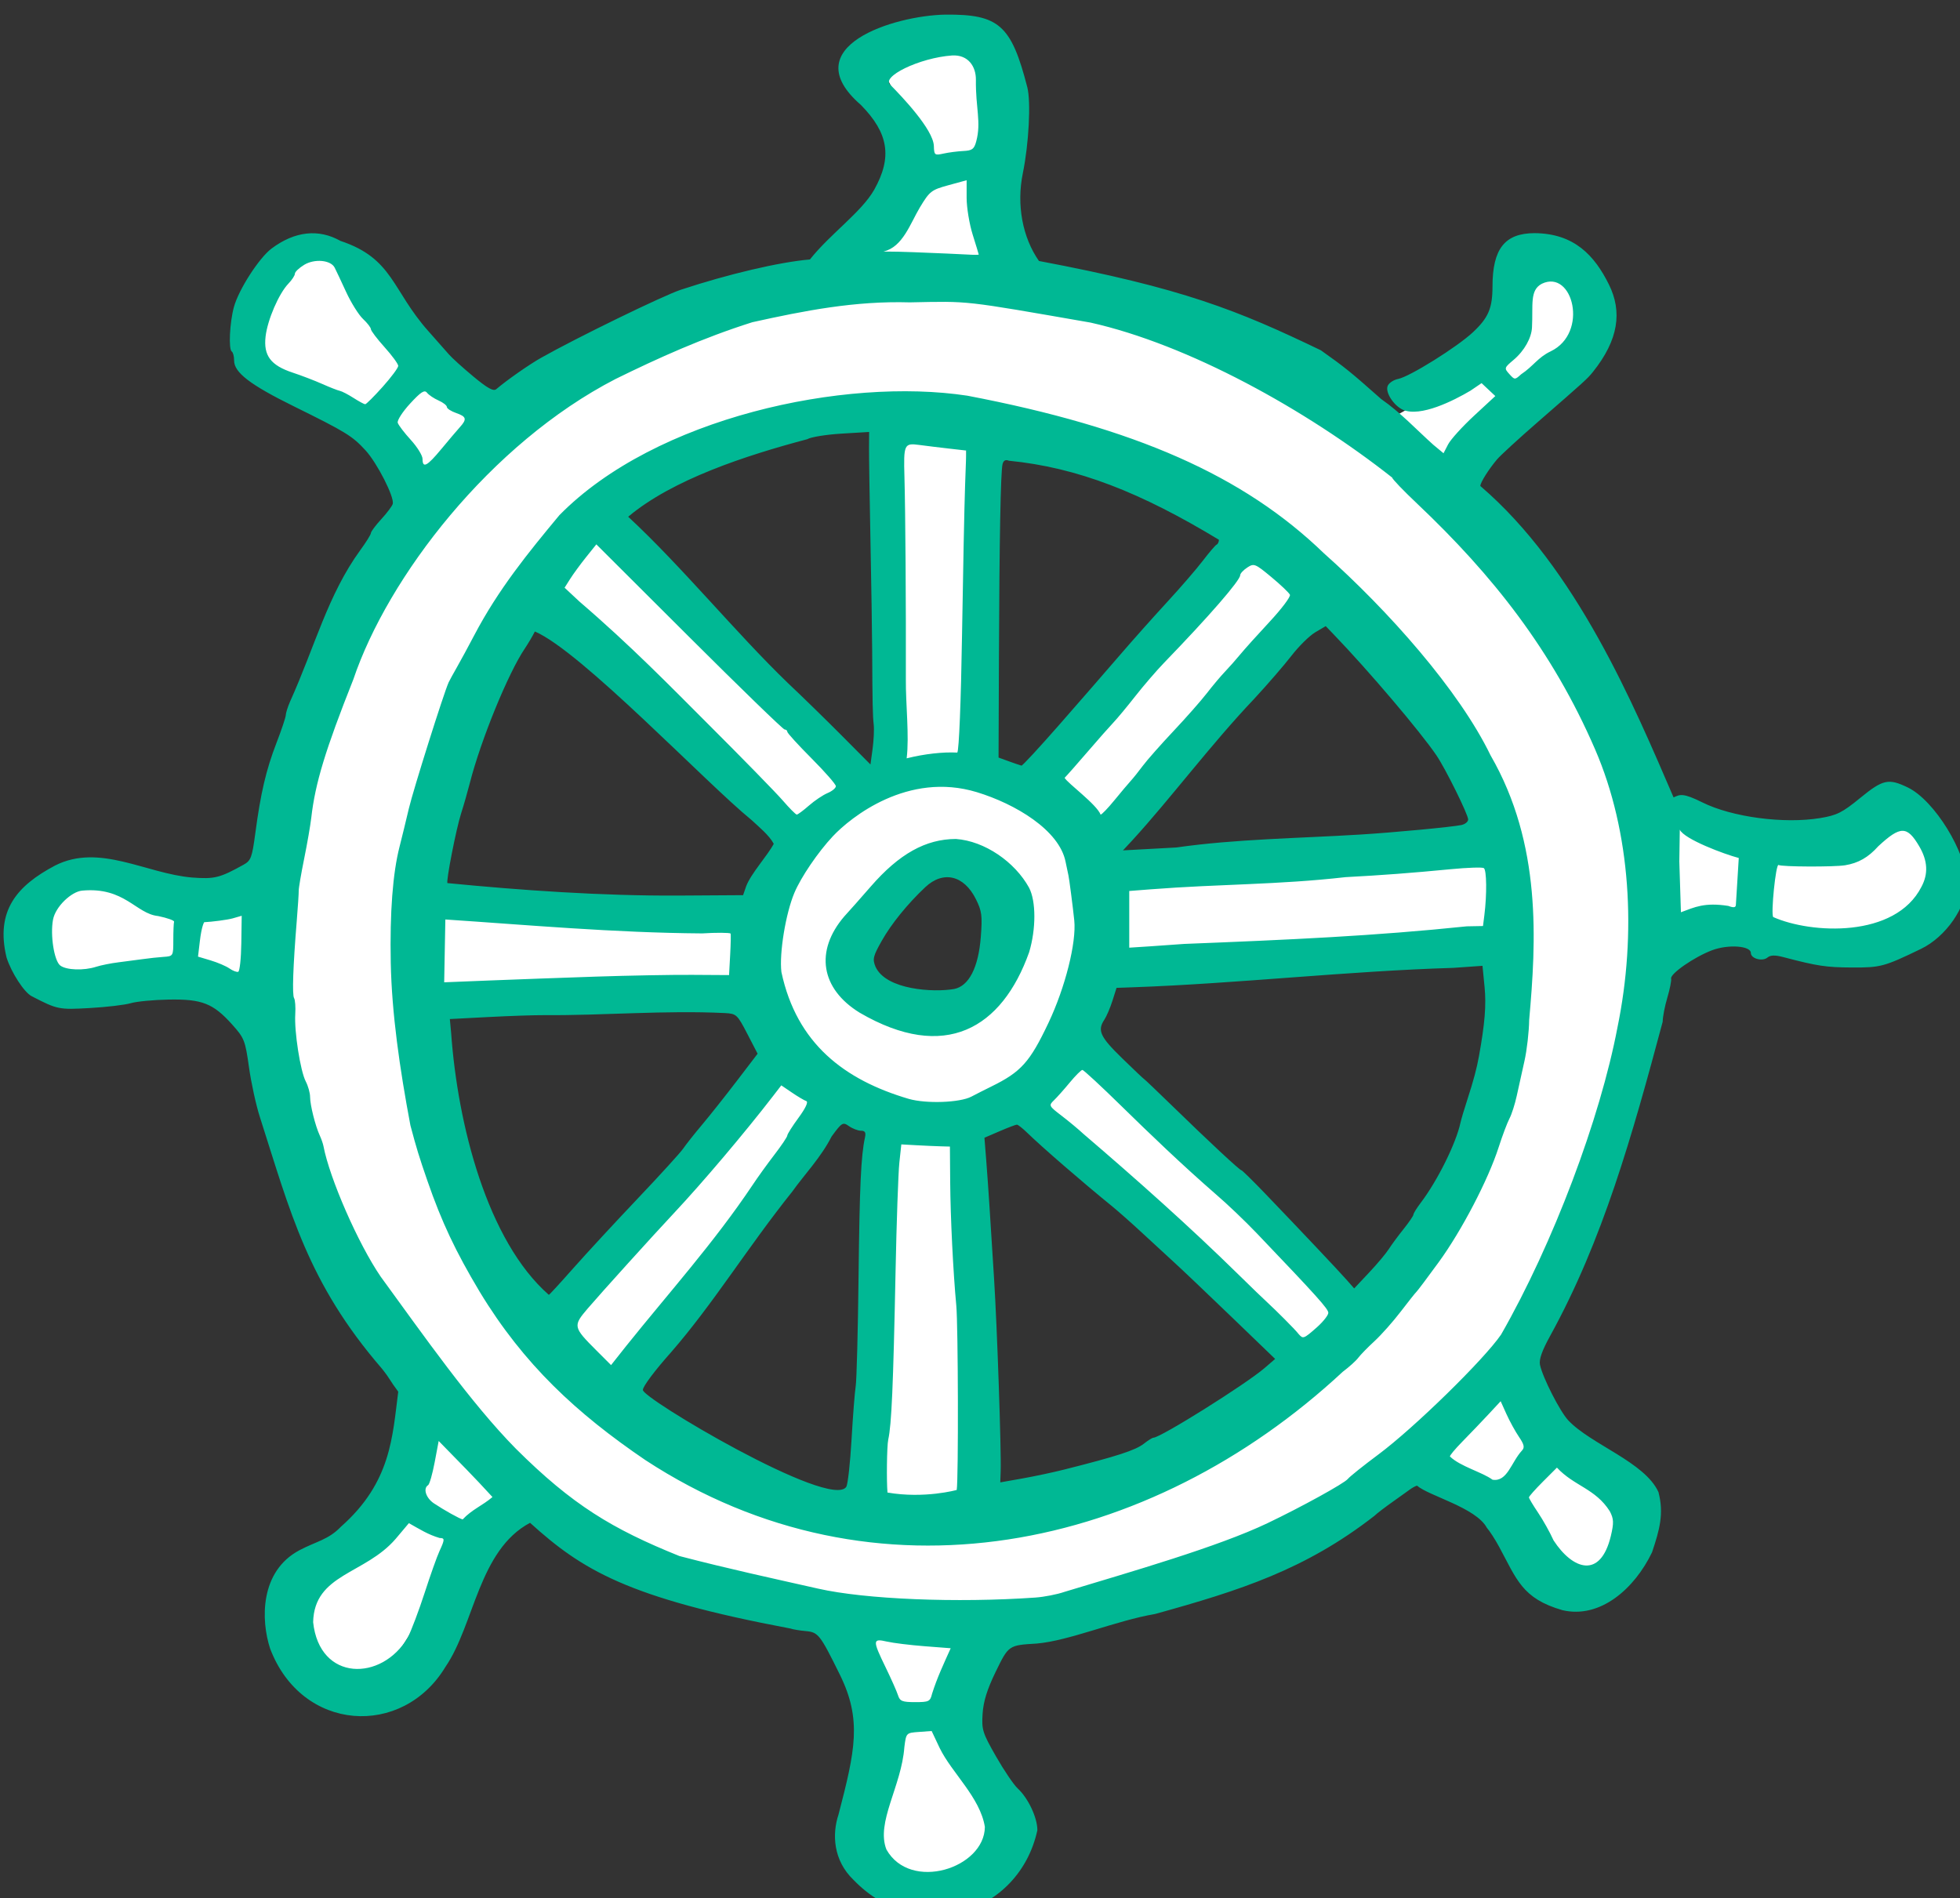 <?xml version="1.0" ?><svg height="220.641mm" viewBox="0 0 227.842 220.641" width="227.842mm" xmlns="http://www.w3.org/2000/svg">
    <rect x="0" y="0" width="227.842" height="220.641" fill="#333333" stroke="none"/>
    <path color="#000" d="m 1391.387,4080.396 c -11.618,0.13 -19.43,7.994 -9.918,24.703 13.657,23.99 -4.258,61.846 -18.447,85.383 -54.81,8.962 -106.038,32.632 -148.035,68.4 -15.258,-11.421 -39.018,-32.09 -59.422,-62.445 -33.116,-49.266 -84.073,27.736 -33.656,43.428 31.869,9.919 49.091,36.645 57.457,54.975 -39.025,46.723 -62.596,104.055 -67.557,164.316 -33.378,-4.996 -104.841,-12.487 -106.818,14.631 -2.437,33.416 70.234,29.151 106.486,28.791 4.288,64.01 29.566,124.928 72.043,173.619 -8.507,37.616 -26.336,65.522 -46.607,76.764 -25.006,13.867 -4.402,94.716 32.744,33.107 25.31,-41.978 47.09,-60.62 58.414,-68.254 37.061,28.151 80.278,47.432 126.231,56.316 11.193,22.695 25.366,59.369 15.842,85.098 -24.135,65.196 95.521,37.271 53.795,-3.162 -21.723,-21.049 -15.089,-53.889 -4.814,-76.432 70.522,-1.52 138.273,-27.287 191.476,-72.824 25.065,6.827 45.198,30.226 58.291,49.572 17.559,25.944 47.836,-18.578 24.858,-38.892 -14.623,-12.928 -29.221,-40.593 -37.922,-59.033 37.929,-50.868 58.378,-112.3 58.379,-175.373 -2e-4,-0.457 0,-0.914 0,-1.371 64.861,-16.447 128.14,33.322 131.123,-27.158 2.347,-47.593 -36.659,-2.687 -136.742,-28.467 -10.85,-54.479 -37.031,-104.871 -75.567,-145.445 14.324,-16.332 31.863,-36.079 47.938,-53.428 34.602,-37.345 -19.733,-53.767 -24.869,-26.762 -3.571,18.773 -28.439,36.535 -55.299,50.857 -47.215,-37.075 -104.666,-59.357 -164.91,-63.957 -3.499,-21.83 -8.12,-53.255 -9.574,-75.58 -1.331,-20.423 -20.893,-31.533 -34.914,-31.377 z m -9.344,166.691 6.373,162.258 c -6.532,0.866 -12.921,2.609 -19.002,5.184 l -113.592,-117.664 c 11.591,-9.379 24.081,-17.58 37.301,-24.492 27.465,-14.361 57.681,-22.953 88.92,-25.285 z m 43.545,0.803 c 43.171,4.793 84.749,21.348 120.303,47.9 -19.957,23.665 -91.591,108.605 -106.203,125.856 -6.35,-4.353 -13.323,-7.684 -20.672,-9.875 l -4.348,-146.379 z m 151.478,75.412 c 16.314,16.941 30.249,36.069 41.381,56.799 9.923,18.479 17.532,38.072 22.643,58.301 l -175.309,14.537 c -0.362,-0.806 -0.739,-1.606 -1.129,-2.398 z m -353.199,5.172 c 31.502,27.948 91.982,83.874 117.18,107.227 -7.955,9.62 -13.43,21.102 -15.932,33.41 l -154.359,-1.781 c 2.449,-51.479 21.055,-100.123 53.111,-138.856 z m 183.473,118.408 c 7.134,0.039 13.544,2.572 18.166,7.178 11.184,11.143 9.201,31.268 -4.43,44.951 -13.632,13.684 -33.751,15.743 -44.936,4.6 -11.184,-11.143 -9.201,-31.268 4.43,-44.951 7.34,-7.369 16.981,-11.684 26.305,-11.775 0.155,0 0.31,0 0.465,0 z m 241.088,40.367 c 3.18,63.506 -18.229,124.695 -59.641,170.453 l -124.199,-139.25 c 3.981,-8.049 6.516,-16.756 7.488,-25.711 z m -322.264,16.967 c 2.109,7.925 5.472,15.448 9.957,22.275 l -102.934,118.998 c -12.511,-14.414 -23.39,-30.185 -32.418,-46.998 -15.122,-28.161 -24.821,-58.813 -28.555,-90.244 z m 110.957,44.684 133.318,126.891 c -13.515,11.881 -28.394,22.092 -44.344,30.432 -31.953,16.707 -67.57,25.575 -104.109,25.922 l -8.717,-173.588 c 8.44,-1.791 16.511,-5.058 23.852,-9.656 z m -77.756,0.236 c 7.504,4.639 15.756,7.891 24.375,9.607 l -9.406,169.018 c -40.8,-7.933 -79.332,-26.373 -111.852,-53.527 25.259,-32.702 79.703,-102.938 96.883,-125.098 z" fill="#FFFFFF" overflow="visible" paint-order="fill markers stroke" transform="translate(368.109,154.787) matrix(0.265,0,0,0.265,-630.664,-1232.739)"/>
    <path d="m 1365.201,4892.431 c -8.996,-8.618 -9.448,-20.181 -6.603,-28.678 7.309,-28.089 10.334,-41.576 0.617,-61.319 -8.764,-17.768 -9.493,-18.695 -15.101,-19.182 -2.554,-0.222 -5.544,-0.726 -6.644,-1.12 -71.529,-13.457 -91.315,-25.683 -114.177,-46.365 -22.579,12.008 -24.462,44.751 -37.106,63.18 -18.857,31.303 -63.032,28.682 -76.92,-8.007 -4.093,-12.496 -4.562,-33.94 12.915,-43.172 7.34,-3.878 12.664,-4.551 18.182,-10.32 22.082,-19.514 22.547,-39.611 25.105,-59.201 -3.998,-5.334 -3.227,-5.166 -7.172,-10.127 -32.597,-37.745 -40.133,-68.632 -53.523,-110.352 -1.663,-5.133 -3.812,-14.958 -4.776,-21.832 -1.655,-11.807 -2.068,-12.85 -7.451,-18.837 -8.27,-9.198 -13.196,-11.128 -27.743,-10.87 -6.624,0.117 -14.134,0.834 -16.689,1.593 -2.555,0.759 -10.646,1.716 -17.979,2.127 -13.596,0.762 -14.148,0.65 -25.474,-5.198 -3.308,-1.708 -8.932,-10.379 -11.014,-16.983 -4.973,-20.607 4.639,-31.534 21.316,-40.349 19.456,-9.846 39.787,3.545 60.063,5.273 9.885,0.743 12.143,0.18 22.639,-5.646 3.167,-1.758 3.689,-3.157 5.081,-13.619 2.361,-17.748 4.744,-27.95 9.263,-39.66 2.264,-5.867 4.119,-11.396 4.122,-12.288 0,-0.892 0.855,-3.592 1.894,-6 10.917,-24.165 16.529,-46.806 30.831,-66.452 2.537,-3.456 4.616,-6.804 4.62,-7.439 0,-0.635 2.079,-3.411 4.611,-6.169 2.533,-2.758 4.777,-5.763 4.987,-6.678 0.7,-3.048 -6.861,-17.881 -11.934,-23.412 -5.847,-6.375 -8.544,-8.03 -31.671,-19.442 -18.982,-9.366 -26,-14.756 -26,-19.967 0,-1.831 -0.453,-3.61 -1.006,-3.951 -1.5,-0.927 -0.948,-12.69 0.917,-19.536 2.086,-7.656 11.049,-21.576 16.528,-25.671 10.179,-7.607 20.605,-8.759 30.227,-3.339 23.169,7.708 22.486,21.517 38.505,39.529 3.664,4.115 7.749,8.74 9.078,10.278 1.329,1.538 6.168,5.911 10.752,9.717 6.186,5.135 8.765,6.555 10,5.505 4.755,-4.042 14.358,-10.757 19.665,-13.752 15.71,-8.866 53.595,-27.316 61.333,-29.87 20.863,-6.887 43.242,-12.135 56.595,-13.274 8.901,-11.238 22.641,-20.752 28.213,-30.622 7.971,-14.253 6.306,-24.792 -5.872,-37.169 -29.518,-25.579 14.584,-39.198 37.006,-39.611 23.568,-0.226 28.977,4.558 36.004,31.841 1.647,6.396 0.69,24.795 -1.964,37.769 -2.814,13.753 -0.174,28.098 7.078,38.462 62.883,11.873 86.995,21.525 123.674,39.184 10.819,7.694 12.729,9.238 26.462,21.395 8.398,5.794 15.78,13.732 22.831,20.029 l 4.5,3.736 2.012,-3.891 c 1.107,-2.14 6.219,-7.786 11.36,-12.546 l 9.347,-8.654 -3.016,-2.833 -3.016,-2.833 -4.869,3.309 c -7.475,4.44 -21.919,11.674 -29.609,8.402 -4.037,-1.882 -7.688,-7.427 -6.778,-10.293 0.436,-1.375 2.528,-2.83 4.69,-3.263 5.083,-1.017 25.834,-13.979 32.768,-20.469 6.799,-6.364 8.583,-10.544 8.592,-20.131 0.016,-16.496 5.406,-23.32 18.442,-23.351 17.39,0.126 26.307,9.758 32.646,22.571 5.838,11.802 4.309,24.175 -7.077,38.357 -2.334,2.908 -3.474,3.943 -24.019,21.818 -8.433,7.337 -16.533,14.764 -18,16.505 -3.722,4.416 -7.333,10.162 -7.333,11.668 42.282,36.164 67.308,96.104 84.775,136.609 2.831,-1.306 4.086,-2.053 12.649,2.2 12.964,6.462 35.799,9.492 51.694,6.861 7.306,-1.21 9.675,-2.4 17.482,-8.787 10.009,-8.189 12.458,-8.729 20.951,-4.617 11.653,5.641 25.783,28.583 25.783,41.862 0,10.539 -9.074,23.646 -20.032,28.937 -16.18,7.812 -17.705,8.223 -30.318,8.161 -11.329,-0.056 -15.084,-0.625 -30.08,-4.559 -3.643,-0.956 -5.622,-0.902 -6.936,0.189 -2.242,1.861 -7.3,0.475 -7.3,-2 0,-3.164 -9.909,-3.866 -16.987,-1.204 -7.799,2.933 -18.474,10.319 -17.985,12.442 0.198,0.861 -0.552,4.637 -1.667,8.392 -1.115,3.755 -2.027,8.491 -2.027,10.525 -13.427,50.176 -26.273,95.868 -49.366,137.817 -3.556,6.434 -4.944,10.369 -4.467,12.667 1.148,5.535 8.72,20.422 12.391,24.362 9.897,10.578 33.6,18.3 39.586,31.498 2.468,9.452 0.494,16.553 -2.828,26.429 -7.661,15.94 -22.717,29.272 -39.316,25.366 -17.745,-5.129 -20.006,-13.532 -27.795,-27.876 -1.721,-3.178 -4.121,-6.894 -5.333,-8.257 -4.782,-8.875 -25.432,-13.97 -30.674,-18.507 -2.318,0.892 -2.926,1.677 -9.878,6.561 -3.842,2.699 -7.804,5.724 -8.804,6.722 -30.275,23.558 -58.847,32.694 -96.183,43.033 -17.209,2.916 -37.693,11.777 -52,12.975 -12.253,0.729 -12.265,0.738 -17.924,12.376 -3.743,7.697 -5.39,12.976 -5.74,18.391 -0.455,7.041 -0.025,8.409 5.88,18.737 3.504,6.128 7.766,12.428 9.473,14 4.634,4.269 8.675,12.829 8.675,18.376 -8.04,37.032 -52.606,50.876 -80.632,21.812 z m 57.602,-23.264 c -2.093,-12.954 -14.451,-23.614 -19.807,-34.56 l -3.542,-7.506 -5.588,0.406 c -5.581,0.406 -5.589,0.415 -6.381,6.667 -1.239,17.113 -12.549,32.998 -7.87,44.905 10.498,18.677 43.031,8.223 43.188,-9.911 z m -23.173,-58.4 c 2.317,-7.286 5.02,-12.923 8.177,-19.976 l -11.502,-0.889 c -6.326,-0.489 -13.752,-1.406 -16.502,-2.038 -6.298,-1.448 -6.336,-0.622 -0.521,11.349 2.463,5.071 4.904,10.57 5.423,12.22 0.811,2.576 1.871,3 7.496,3 6.045,0 6.619,-0.283 7.429,-3.667 z m -229.974,-24.7 c 1.574,-3.085 4.904,-11.915 7.401,-19.621 2.497,-7.707 5.41,-15.903 6.476,-18.213 2.393,-5.193 2.404,-5.799 0.104,-5.799 -5.147,-1.51 -8.701,-3.836 -13.501,-6.516 l -5.785,6.869 c -13.494,15.688 -35.718,15.297 -36.215,36.565 2.778,26.186 30.174,26.066 41.52,6.715 z m 275.379,-17.518 c 3.795,-0.267 9.495,-1.384 12.667,-2.482 29.633,-8.958 67.324,-19.757 89.1,-30.149 14.796,-7.064 33.69,-17.47 35.213,-19.394 0.799,-1.01 6.854,-5.854 13.454,-10.765 15.602,-11.61 46.235,-41.553 53.77,-52.559 22.864,-39.936 43.464,-94.762 51.06,-134.767 8.438,-40.998 5.862,-85.731 -9.802,-121.93 -18.786,-43.415 -44.959,-76.473 -78.029,-107.781 -6.05,-5.707 -11,-10.872 -11,-11.476 -38.014,-29.978 -89.436,-58.378 -132.327,-67.993 -56.516,-9.832 -52.712,-9.406 -79.263,-8.871 -24.052,-0.702 -46.165,3.629 -69.076,8.709 -21.752,6.876 -41.307,15.717 -60,24.903 -55.069,28.411 -99.9,86.956 -115.031,131.773 -12.29,30.957 -16.716,45.51 -18.451,60.667 -0.378,3.3 -1.783,11.4 -3.123,18 -1.34,6.6 -2.413,12.9 -2.385,14 0.028,1.1 -0.364,7.1 -0.87,13.333 -1.625,19.989 -2.053,32.395 -1.167,33.829 0.474,0.768 0.706,3.95 0.514,7.073 -0.467,7.592 2.243,24.944 4.602,29.465 1.042,1.998 1.899,5.064 1.904,6.812 0.01,3.563 2.308,12.732 4.232,16.878 0.695,1.498 1.429,3.598 1.631,4.667 2.689,14.212 15.274,42.929 25.102,57.276 18.758,25.713 39.527,55.431 59.308,75.495 24.738,24.623 42.219,35.187 71.735,47.079 21.69,5.665 40.65,9.738 60.861,14.299 20.628,4.686 60.856,6.335 95.373,3.909 z m -171.139,-60.283 c -30.15,-20.496 -53.346,-41.912 -72.688,-73.832 -10.645,-17.804 -16.688,-30.627 -22.935,-48.667 -3.622,-10.457 -4.794,-14.279 -7.465,-24.333 -4.718,-25.001 -8.178,-49.137 -8.623,-71.372 -0.423,-22.215 0.871,-39.239 3.874,-50.961 0.94,-3.667 2.768,-11.167 4.062,-16.667 1.929,-8.191 15.271,-50.505 17.447,-55.333 0.331,-0.733 1.971,-3.733 3.646,-6.667 1.675,-2.933 5.088,-9.233 7.586,-14 10.634,-20.254 23.681,-36.233 37.335,-52.665 42.177,-42.964 125.129,-60.629 178.969,-52.443 73.809,14.098 121.154,35.053 156.393,69.108 28.233,25.094 59.375,60.187 73.132,88.667 22.568,39.041 19.983,81.805 16.939,116.053 -0.067,5.162 -0.995,13.262 -2.063,18 -1.067,4.737 -2.59,11.614 -3.384,15.28 -0.794,3.667 -2.236,8.167 -3.206,10 -0.97,1.833 -3.113,7.533 -4.764,12.667 -4.567,14.207 -16.225,36.55 -26.252,50.312 -4.951,6.795 -9.351,12.654 -9.779,13.021 -0.428,0.367 -3.529,4.267 -6.891,8.667 -3.362,4.4 -8.536,10.229 -11.497,12.954 -2.961,2.725 -6.181,6.025 -7.157,7.334 -0.976,1.309 -4.025,4.06 -6.775,6.114 -84.52,78.574 -205.086,104.711 -305.906,38.763 z m 136.558,13.093 c 0.793,-4.864 0.638,-72.129 -0.189,-80.925 -1.378,-14.661 -2.555,-38.491 -2.676,-54.191 l -0.119,-15.524 -4,-0.107 c -2.2,-0.059 -6.996,-0.273 -10.658,-0.476 l -6.658,-0.368 -0.862,8 c -0.474,4.4 -1.226,26 -1.671,48 -1.014,50.069 -1.748,66.909 -3.202,73.486 -0.63,2.849 -0.779,18.645 -0.33,23.237 16.268,2.801 30.366,-1.131 30.366,-1.131 z m -46.132,-22.206 c 0.59,-10.295 1.41,-20.819 1.823,-23.386 0.412,-2.567 0.974,-24.167 1.249,-48 0.459,-39.87 1.062,-52.971 2.807,-61 0.487,-2.24 0.045,-3 -1.743,-3 -1.317,0 -3.679,-0.899 -5.247,-1.997 -2.707,-1.896 -3.094,-1.668 -7.63,4.512 -4.697,9.244 -12.126,16.938 -17.244,24.152 -19.792,24.74 -34.469,48.976 -53.201,70.535 -7.077,7.933 -12.333,14.938 -12.333,16.435 -1.688,2.92 82.447,52.955 89.224,42.554 0.673,-1.147 1.706,-10.509 2.296,-20.805 z m 93.147,13.288 c 23.38,-5.888 31.419,-8.5 35.116,-11.408 1.818,-1.43 3.688,-2.6 4.157,-2.6 3.092,0 40.434,-23.401 48.728,-30.536 l 4.667,-4.015 -19.086,-18.391 c -10.497,-10.115 -21.723,-20.791 -24.945,-23.725 -3.223,-2.933 -9.634,-8.841 -14.248,-13.127 -4.613,-4.287 -10.72,-9.687 -13.57,-12 -12.465,-10.117 -30.619,-25.842 -36.798,-31.873 -2.066,-2.017 -4.155,-3.667 -4.641,-3.667 -0.486,0 -3.888,1.292 -7.56,2.872 l -6.675,2.872 0.753,9.462 c 0.414,5.204 1.056,14.262 1.425,20.128 0.37,5.867 1.283,20.267 2.03,32 1.359,21.351 3.224,75.764 2.907,84.8 l -0.169,4.8 9.621,-1.705 c 5.292,-0.938 13.521,-2.687 18.288,-3.888 z m -136.687,-124.674 c 2.173,-3.3 6.516,-9.337 9.652,-13.416 3.136,-4.079 5.702,-7.899 5.702,-8.488 0,-0.589 2.229,-4.109 4.955,-7.821 3.065,-4.176 4.353,-6.95 3.377,-7.275 -0.868,-0.289 -3.69,-1.959 -6.272,-3.712 l -4.694,-3.186 -3.683,4.778 c -12.305,15.963 -30.83,37.85 -43.269,51.12 -9.482,10.116 -32.098,35.131 -37.986,42.015 -6.498,7.598 -6.383,8.157 3.757,18.297 l 6.504,6.504 6.659,-8.408 c 18.66,-23.293 38.474,-45.279 55.298,-70.408 z m 247.687,62.214 c 2.75,-2.448 4.996,-5.297 4.991,-6.332 -0.01,-1.728 -4.904,-7.174 -31.325,-34.839 -5.133,-5.375 -13.187,-13.059 -17.898,-17.075 -15.233,-13.266 -29.049,-26.564 -41.38,-38.635 -8.971,-8.8 -16.746,-16 -17.279,-16 -0.532,0 -3.025,2.488 -5.539,5.529 -2.514,3.041 -5.652,6.565 -6.975,7.832 -2.304,2.207 -2.165,2.485 3.333,6.681 3.156,2.408 7.538,6.056 9.738,8.105 23.251,19.893 46.485,40.586 67.472,61.186 5.589,5.5 11.895,11.582 14.012,13.515 2.117,1.933 11.149,10.804 12.882,13.088 1.881,2.077 2.062,2.163 7.968,-3.055 z m -326.221,-25.881 c 5.67,-6.417 18.356,-20.142 28.19,-30.5 9.834,-10.358 18.847,-20.258 20.028,-22 1.181,-1.742 4.923,-6.467 8.315,-10.5 3.392,-4.033 10.255,-12.684 15.251,-19.225 l 9.084,-11.891 -4.549,-8.775 c -4.368,-8.426 -4.759,-8.787 -9.824,-9.06 -26.441,-1.286 -52.856,1.096 -79.275,0.919 -4.033,-0.039 -14.99,0.33 -24.348,0.82 l -17.015,0.89 0.576,6.161 c 2.861,40.215 15.829,91.116 42.846,114.828 0.225,0 5.049,-5.25 10.719,-11.667 z m 357.687,-8.333 c 1.158,-1.833 4.077,-5.795 6.486,-8.804 2.41,-3.009 4.381,-5.899 4.381,-6.422 0,-0.523 1.451,-2.862 3.224,-5.196 7.308,-9.622 15.495,-26.122 17.391,-35.049 0.295,-1.391 1.708,-6.129 3.14,-10.529 2.557,-7.858 4.031,-13.38 4.984,-18.667 2.586,-14.342 3.245,-22.466 2.465,-30.382 l -0.915,-9.289 -12.811,0.898 c -46.506,1.402 -94.307,6.862 -140.264,8.507 l -7.453,0.266 -1.8,5.667 c -0.99,3.117 -2.586,6.85 -3.547,8.297 -3.14,4.727 -1.88,7.478 7.708,16.822 5.2,5.068 9.574,9.214 9.72,9.214 0.145,0 5.657,5.25 12.249,11.667 16.248,15.817 29.689,28.333 30.427,28.333 0.335,0 5.071,4.65 10.527,10.333 15.64,16.294 32.359,34.004 35.802,37.925 l 3.154,3.591 6.514,-6.925 c 3.583,-3.808 7.461,-8.425 8.618,-10.258 z m -183.036,-66.963 c 2.147,-1.133 6.051,-3.111 8.675,-4.395 13.1,-6.41 16.952,-10.698 25.135,-27.975 7.339,-15.495 12.304,-35.215 11.311,-44.922 -0.57,-5.57 -2.291,-18.86 -2.557,-19.744 -0.11,-0.367 -0.678,-3.067 -1.262,-6 -2.764,-13.88 -22.039,-25.382 -38.929,-30.519 -30.205,-9.187 -55.346,11.029 -63.163,19.356 -6.537,6.984 -13.973,17.922 -16.871,24.817 -3.823,9.096 -6.674,26.494 -5.689,34.724 6.705,31.462 27.695,47.365 55.922,55.668 7.695,2.188 22.398,1.647 27.43,-1.009 z m -49.025,-36.821 c -17.063,-10.496 -19.747,-27.039 -6.752,-42.216 2.031,-2.2 7.262,-8.104 11.623,-13.121 12.45,-14.322 24.097,-20.828 37.346,-20.864 12.657,0.898 25.878,10.086 32.094,21.369 3.087,5.91 3.108,18.04 0.049,28.287 -11.898,33.414 -36.887,48.393 -74.361,26.547 z m 41.476,-10.392 c 6.466,-1.293 10.635,-9.444 11.666,-22.81 0.721,-9.354 0.458,-11.381 -2.16,-16.624 -5.24,-10.492 -14.347,-12.622 -22.229,-5.2 -7.752,7.3 -14.854,16.057 -19.047,23.487 -3.823,6.774 -4.13,8.054 -2.74,11.411 4.664,10.183 25.566,11.312 34.51,9.735 z m -157.214,-5.425 c 14.3,-0.479 33.301,-0.827 42.226,-0.773 l 16.226,0.099 0.483,-8.862 c 0.266,-4.874 0.345,-9.081 0.177,-9.348 -0.268,-0.426 -6.503,-0.463 -12.445,-0.074 -38.767,-0.267 -77.246,-3.761 -112.667,-6.107 l -0.257,13.778 -0.257,13.778 20.256,-0.81 c 11.141,-0.446 31.957,-1.202 46.257,-1.682 z m 258,-14.338 c 46.359,-1.834 83.598,-3.495 124.061,-7.722 l 7.116,-0.133 0.601,-4.769 c 1.149,-9.117 1.021,-19.864 -0.245,-20.646 -0.701,-0.433 -7.182,-0.218 -14.403,0.477 -17.363,1.672 -30.311,2.65 -46.233,3.493 -30.134,3.411 -54.596,2.952 -85.563,5.347 l -9.333,0.726 v 12.434 12.434 l 9.333,-0.604 c 5.133,-0.332 11.733,-0.798 14.667,-1.036 z m -192.032,-25.337 c 2.167,-5.649 9.337,-13.377 12.092,-18.587 -2.035,-3.776 -6.313,-7.227 -9.726,-10.417 -19.924,-16.19 -74.765,-74.046 -95.06,-82.719 -1.014,2.017 -3.007,5.388 -4.429,7.492 -7.315,10.825 -19.314,40.193 -24.123,59.043 -0.964,3.778 -2.686,9.778 -3.827,13.333 -2.16,6.729 -6.671,29.799 -5.965,30.503 32.158,3.151 67.743,5.645 101.039,5.476 l 28.635,-0.18 z m 188.699,-16.976 c 26.035,-3.732 53.573,-4.008 80.64,-5.668 14.254,-0.864 40.137,-3.3 44.36,-4.175 1.65,-0.342 3,-1.441 3,-2.442 0,-2.185 -9.916,-22.237 -13.898,-28.105 -7.117,-10.487 -29.755,-37.142 -45.009,-52.996 l -3.574,-3.714 -4.582,2.703 c -2.52,1.487 -7.212,6.108 -10.426,10.27 -3.215,4.162 -10.645,12.745 -16.511,19.075 -18.936,19.927 -36.77,43.881 -53.379,61.982 l -4.045,4.348 10.712,-0.583 c 5.892,-0.321 11.612,-0.633 12.712,-0.694 z m -161.181,-18.376 c 2.483,-2.179 6.164,-4.652 8.181,-5.495 2.017,-0.843 3.652,-2.21 3.633,-3.038 -0.019,-0.828 -4.816,-6.305 -10.661,-12.172 -5.845,-5.867 -10.63,-11.117 -10.633,-11.667 0,-0.55 -0.531,-1 -1.174,-1 -0.642,0 -19.49,-18.276 -41.883,-40.613 l -40.716,-40.613 -4.498,5.613 c -2.474,3.087 -5.608,7.366 -6.964,9.509 l -2.466,3.896 6.548,6.104 c 22.586,19.385 40.009,37.321 56.161,53.464 15.224,15.191 30.074,30.392 33,33.779 2.926,3.387 5.688,6.167 6.139,6.177 0.451,0.01 2.851,-1.765 5.333,-3.944 z m 134.02,-2.355 c 2.838,-3.475 6.061,-7.299 7.161,-8.498 1.1,-1.199 3.5,-4.197 5.333,-6.661 1.833,-2.465 7.864,-9.29 13.4,-15.169 5.537,-5.878 12.137,-13.367 14.667,-16.643 2.53,-3.275 6.099,-7.518 7.933,-9.429 1.833,-1.911 4.833,-5.302 6.667,-7.536 1.833,-2.234 7.644,-8.694 12.912,-14.357 5.269,-5.662 9.276,-10.991 8.905,-11.843 -0.371,-0.851 -4.038,-4.342 -8.149,-7.757 -7.117,-5.912 -7.623,-6.112 -10.572,-4.18 -1.703,1.116 -3.097,2.628 -3.097,3.36 0,2.301 -13.779,18.159 -33.333,38.364 -3.3,3.41 -9,10.023 -12.667,14.695 -3.667,4.673 -7.984,9.872 -9.593,11.554 -1.609,1.682 -6.671,7.414 -11.248,12.737 -4.577,5.324 -9.158,10.52 -10.179,11.547 1.326,2.387 14.088,11.646 15.793,16.133 0.498,0 3.228,-2.843 6.067,-6.317 z m -68.937,-20.898 c 0.751,-0.905 1.621,-22.473 2.077,-51.504 0.432,-27.471 1.033,-56.931 1.336,-65.468 l 0.551,-15.521 -7.6,-0.865 c -4.18,-0.476 -10.066,-1.197 -13.079,-1.602 -6.595,-0.887 -6.877,-0.27 -6.465,14.177 0.418,14.656 0.709,56.628 0.615,88.517 -0.1,10.942 1.555,24.887 0.356,34.789 7.783,-1.955 15.985,-2.853 22.208,-2.522 z m 44.823,-12.308 c 8.768,-10.005 20.645,-23.655 26.395,-30.333 5.749,-6.678 15.166,-17.252 20.927,-23.496 5.761,-6.245 12.757,-14.345 15.547,-18 2.79,-3.655 5.523,-6.846 6.073,-7.09 0.55,-0.244 1,-1.203 1,-2.131 -34.301,-20.756 -61.893,-31.694 -92.158,-34.679 -1.449,-0.602 -2.355,-0.105 -2.758,1.512 -0.831,3.337 -1.388,33.182 -1.584,84.895 l -0.166,43.82 c 3.35,1.18 6.667,2.482 10.059,3.535 0.399,0.087 7.899,-8.027 16.667,-18.032 z m -81.488,0.02 c -0.452,-4.006 -0.562,-9.322 -0.675,-32.496 -0.037,-7.7 -0.374,-29.3 -0.747,-48 -0.373,-18.7 -0.657,-37.12 -0.631,-40.934 l 0.048,-6.934 -12.208,0.74 c -6.715,0.407 -13.442,1.506 -14.95,2.442 -26.997,7.157 -59.084,17.652 -78.538,34.007 23.579,21.864 47.233,50.947 70.115,73.015 6.042,5.683 16.65,16.032 23.575,22.999 l 12.589,12.667 0.927,-6.837 c 0.51,-3.76 0.732,-8.56 0.495,-10.667 z m 323.352,355.968 c 1.365,-5.809 1.295,-7.486 -0.448,-10.857 -6.349,-9.999 -15.629,-11.021 -23.198,-19.146 l -6.138,6.138 c -3.376,3.376 -6.138,6.485 -6.138,6.91 0,0.424 1.796,3.433 3.991,6.685 2.195,3.253 5.26,8.74 6.81,12.193 8.394,12.871 20.539,17.089 25.121,-1.923 z m -490.589,-17.106 c -8.1,-8.88 -14.588,-15.347 -23.592,-24.585 l -1.762,9.341 c -0.969,5.138 -2.261,9.649 -2.871,10.026 -2.314,1.43 -0.965,5.65 2.559,8.001 4.46,2.977 11.325,6.806 12.6,7.03 3.994,-4.299 8.802,-6.142 13.066,-9.812 z m 451.604,-20.391 c 1.26,-1.334 0.973,-2.631 -1.333,-6.033 -1.616,-2.384 -4.08,-6.871 -5.475,-9.971 l -2.538,-5.637 -5.271,5.67 c -2.899,3.119 -8.04,8.488 -11.423,11.932 -3.384,3.444 -5.87,6.444 -5.525,6.667 4.535,4.388 14.101,6.818 18.647,10.165 6.505,1.094 8.213,-7.721 12.918,-12.793 z m -561.776,-222.5 0.171,-12.091 -3.997,1.147 c -2.199,0.631 -9.304,1.548 -12.453,1.667 0,0 -1.129,1.482 -1.946,8.624 l -0.768,6.481 5.571,1.669 c 3.064,0.918 6.764,2.505 8.224,3.527 1.459,1.022 3.187,1.68 3.84,1.463 0.653,-0.218 1.264,-5.837 1.358,-12.487 z m -63.694,10.287 c 2.126,-0.685 6.566,-1.572 9.866,-1.972 3.3,-0.399 8.1,-1.03 10.667,-1.401 2.567,-0.371 6.617,-0.807 9,-0.968 4.306,-0.291 4.333,-0.337 4.333,-7.354 0,-3.883 0.15,-7.511 0.333,-8.061 0.183,-0.55 -2.967,-1.677 -7,-2.505 -9.731,-0.975 -14.658,-12.867 -33.314,-11.156 -4.688,0.43 -11.71,6.987 -12.791,12.747 -1.277,6.804 0.508,18.082 3.182,20.115 2.672,2.031 10.304,2.299 15.723,0.553 z m 800.708,-35.083 c 3.053,-5.704 2.75,-11.422 -0.938,-17.715 -5.332,-9.099 -8.243,-9.115 -17.98,-0.101 -4.413,4.929 -8.762,7.414 -14.591,8.364 -4.846,0.793 -27.851,0.697 -29.177,-0.123 -1.186,-0.733 -3.467,21.704 -2.323,22.848 16.553,7.366 53.486,9.364 65.009,-13.272 z m -84.716,8.376 c 2.297,0.873 3.236,0.756 3.311,-0.414 0.057,-0.898 0.367,-5.903 0.688,-11.121 l 0.583,-9.488 c -6.263,-1.631 -23.88,-8.204 -25.873,-12.412 l -0.206,13.955 c 0.387,11.679 0.704,21.699 0.704,22.265 6.087,-2.256 10.331,-4.408 20.793,-2.786 z m -564.584,-200.381 c 3.185,-3.85 6.841,-8.163 8.124,-9.585 3.235,-3.584 2.946,-4.674 -1.667,-6.282 -2.2,-0.767 -4,-1.949 -4,-2.626 0,-0.677 -1.65,-1.961 -3.667,-2.853 -2.017,-0.892 -4.289,-2.421 -5.05,-3.397 -1.086,-1.394 -2.677,-0.371 -7.407,4.764 -3.313,3.596 -5.755,7.388 -5.427,8.426 0.328,1.038 2.911,4.423 5.74,7.523 2.829,3.1 5.143,6.85 5.143,8.333 0,4.26 1.986,3.219 8.209,-4.304 z m -25.714,-27.322 c 3.761,-4.21 6.838,-8.345 6.838,-9.189 0,-0.844 -2.7,-4.537 -6,-8.207 -3.3,-3.67 -6,-7.231 -6,-7.912 0,-0.681 -1.552,-2.693 -3.449,-4.471 -1.897,-1.778 -5.244,-7.132 -7.438,-11.899 -2.194,-4.767 -4.449,-9.554 -5.012,-10.638 -1.732,-3.339 -8.816,-3.976 -13.378,-1.202 -2.231,1.357 -4.057,3.101 -4.057,3.876 0,0.775 -1.275,2.734 -2.834,4.353 -4.197,4.36 -9.163,15.846 -10.02,23.175 -0.981,8.395 2.23,12.689 11.871,15.873 3.841,1.268 9.683,3.507 12.983,4.976 3.3,1.468 6.762,2.825 7.693,3.015 0.931,0.19 3.631,1.586 6,3.103 2.369,1.517 4.68,2.768 5.135,2.781 0.456,0.012 3.906,-3.422 7.667,-7.633 z m 512.352,-15.565 c 16.869,-8.05 9.757,-36.11 -3.801,-29.687 -5.497,2.833 -3.849,9.274 -4.38,19.27 -0.235,4.424 -3.235,10.089 -8.114,14.195 -4.082,3.434 -4.137,3.622 -1.823,6.179 2.343,2.589 2.438,2.591 5.162,0.116 5.439,-3.627 7.312,-7.38 12.956,-10.073 z m -250.865,-42.472 c -0.01,-0.169 -1.21,-4.112 -2.667,-8.76 -1.457,-4.649 -2.65,-11.914 -2.65,-16.145 v -7.693 l -7.976,2.183 c -7.511,2.056 -8.243,2.628 -12.566,9.806 -4.223,7.086 -7.472,17.263 -15.803,19.25 -0.884,0.152 2.745,-0.073 13.012,0.326 10.267,0.398 20.917,0.863 23.667,1.032 2.75,0.169 4.992,0.169 4.983,0 z m -6.747,-45.423 c 3.873,-0.185 4.733,-0.828 5.643,-4.218 2.275,-8.479 -0.302,-14.614 -0.147,-26.981 0.073,-5.863 -3.367,-11.1 -10.413,-10.709 -14.367,1.002 -31.665,9.453 -26.986,13.021 4.919,4.999 18.615,19.341 18.959,26.637 0.116,4.078 0.319,4.239 4.249,3.376 2.27,-0.499 6.183,-1.005 8.697,-1.125 z" fill="#00B894" transform="translate(368.109,154.787) matrix(0.265,0,0,0.265,-630.664,-1232.739)"/>
</svg>